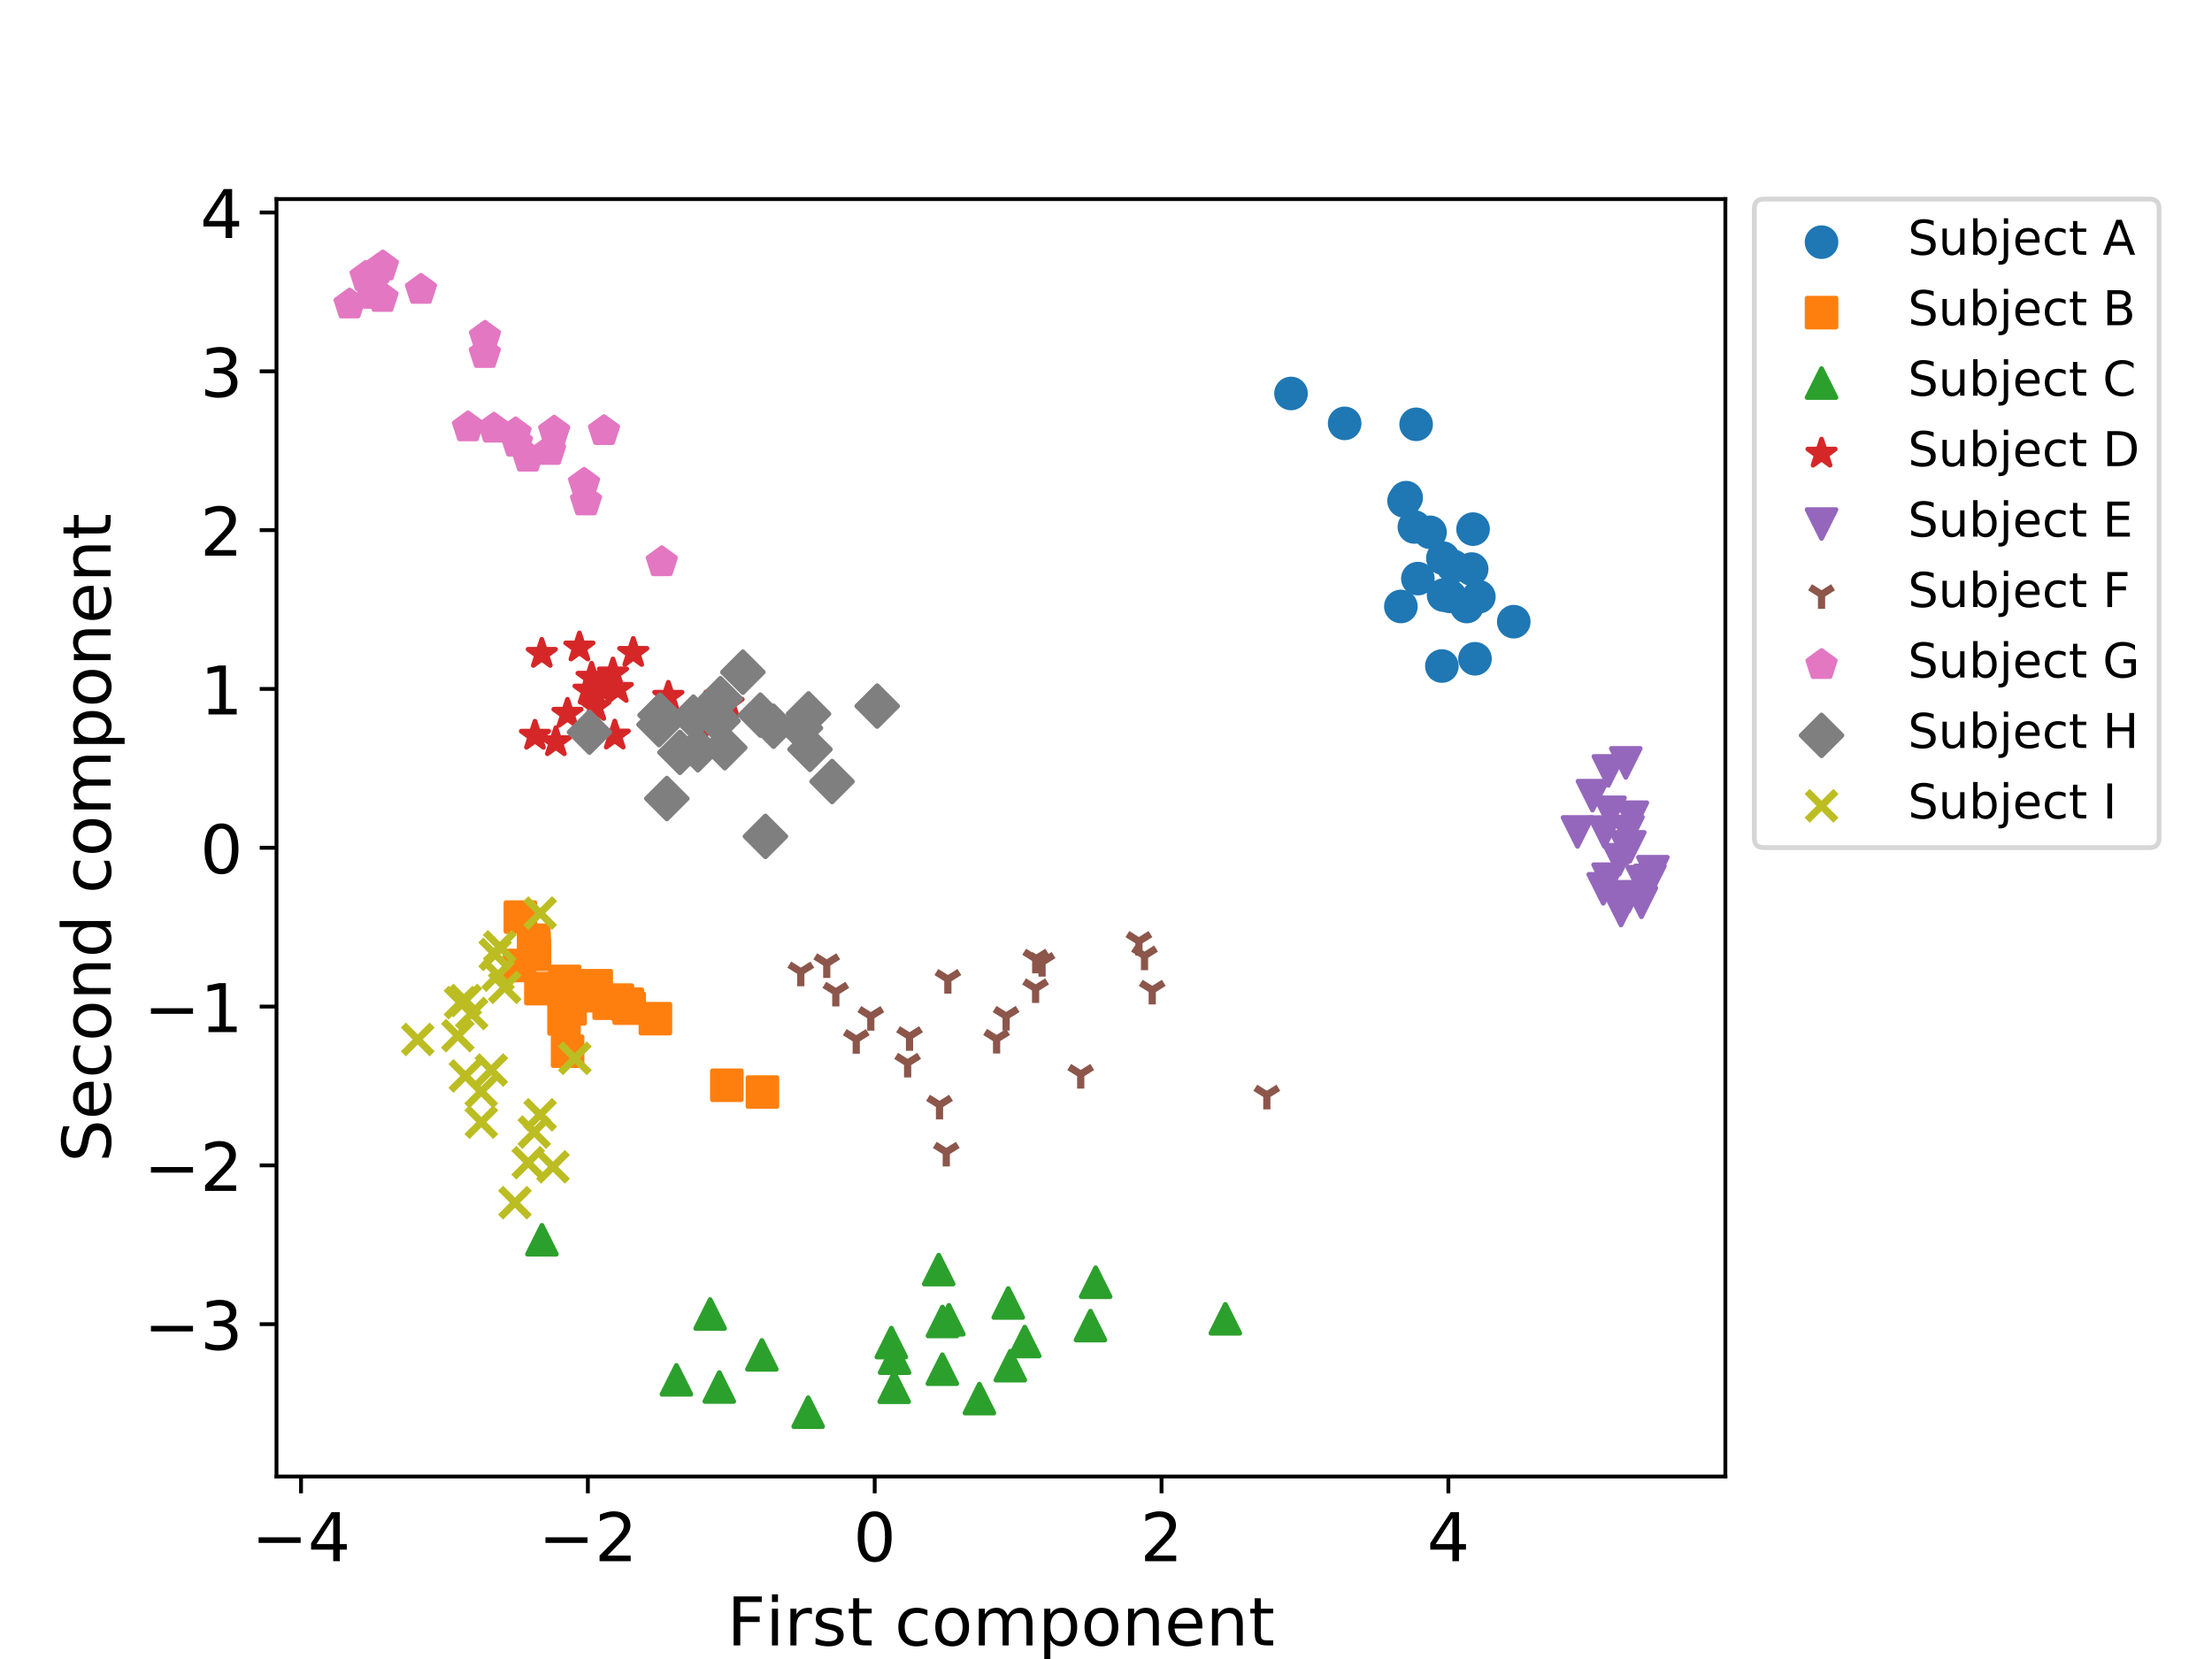 <?xml version="1.0" encoding="utf-8" standalone="no"?>
<!DOCTYPE svg PUBLIC "-//W3C//DTD SVG 1.1//EN"
  "http://www.w3.org/Graphics/SVG/1.1/DTD/svg11.dtd">
<!-- Created with matplotlib (https://matplotlib.org/) -->
<svg height="345.6pt" version="1.1" viewBox="0 0 460.8 345.6" width="460.8pt" xmlns="http://www.w3.org/2000/svg" xmlns:xlink="http://www.w3.org/1999/xlink">
 <defs>
  <style type="text/css">
*{stroke-linecap:butt;stroke-linejoin:round;}
  </style>
 </defs>
 <g id="figure_1">
  <g id="patch_1">
   <path d="M 0 345.6 
L 460.8 345.6 
L 460.8 0 
L 0 0 
z
" style="fill:#ffffff;"/>
  </g>
  <g id="axes_1">
   <g id="patch_2">
    <path d="M 57.6 307.584 
L 359.424 307.584 
L 359.424 41.472 
L 57.6 41.472 
z
" style="fill:#ffffff;"/>
   </g>
   <g id="PathCollection_1">
    <defs>
     <path d="M 0 3 
C 0.796 3 1.559 2.684 2.121 2.121 
C 2.684 1.559 3 0.796 3 0 
C 3 -0.796 2.684 -1.559 2.121 -2.121 
C 1.559 -2.684 0.796 -3 0 -3 
C -0.796 -3 -1.559 -2.684 -2.121 -2.121 
C -2.684 -1.559 -3 -0.796 -3 0 
C -3 0.796 -2.684 1.559 -2.121 2.121 
C -1.559 2.684 -0.796 3 0 3 
z
" id="mc80f87037c" style="stroke:#1f77b4;"/>
    </defs>
    <g clip-path="url(#p8107b7a7ff)">
     <use style="fill:#1f77b4;stroke:#1f77b4;" x="306.868" xlink:href="#mc80f87037c" y="110.225"/>
     <use style="fill:#1f77b4;stroke:#1f77b4;" x="295.371" xlink:href="#mc80f87037c" y="120.534"/>
     <use style="fill:#1f77b4;stroke:#1f77b4;" x="292.49" xlink:href="#mc80f87037c" y="104.341"/>
     <use style="fill:#1f77b4;stroke:#1f77b4;" x="291.828" xlink:href="#mc80f87037c" y="126.336"/>
     <use style="fill:#1f77b4;stroke:#1f77b4;" x="268.94" xlink:href="#mc80f87037c" y="81.968"/>
     <use style="fill:#1f77b4;stroke:#1f77b4;" x="294.642" xlink:href="#mc80f87037c" y="109.777"/>
     <use style="fill:#1f77b4;stroke:#1f77b4;" x="315.345" xlink:href="#mc80f87037c" y="129.51"/>
     <use style="fill:#1f77b4;stroke:#1f77b4;" x="306.575" xlink:href="#mc80f87037c" y="118.547"/>
     <use style="fill:#1f77b4;stroke:#1f77b4;" x="307.267" xlink:href="#mc80f87037c" y="137.232"/>
     <use style="fill:#1f77b4;stroke:#1f77b4;" x="305.56" xlink:href="#mc80f87037c" y="126.348"/>
     <use style="fill:#1f77b4;stroke:#1f77b4;" x="300.584" xlink:href="#mc80f87037c" y="116.271"/>
     <use style="fill:#1f77b4;stroke:#1f77b4;" x="300.367" xlink:href="#mc80f87037c" y="138.746"/>
     <use style="fill:#1f77b4;stroke:#1f77b4;" x="302.041" xlink:href="#mc80f87037c" y="124.233"/>
     <use style="fill:#1f77b4;stroke:#1f77b4;" x="292.927" xlink:href="#mc80f87037c" y="103.672"/>
     <use style="fill:#1f77b4;stroke:#1f77b4;" x="295.007" xlink:href="#mc80f87037c" y="88.394"/>
     <use style="fill:#1f77b4;stroke:#1f77b4;" x="280.117" xlink:href="#mc80f87037c" y="88.195"/>
     <use style="fill:#1f77b4;stroke:#1f77b4;" x="302.742" xlink:href="#mc80f87037c" y="117.982"/>
     <use style="fill:#1f77b4;stroke:#1f77b4;" x="297.904" xlink:href="#mc80f87037c" y="110.891"/>
     <use style="fill:#1f77b4;stroke:#1f77b4;" x="300.727" xlink:href="#mc80f87037c" y="123.976"/>
     <use style="fill:#1f77b4;stroke:#1f77b4;" x="308.073" xlink:href="#mc80f87037c" y="124.323"/>
    </g>
   </g>
   <g id="PathCollection_2">
    <defs>
     <path d="M -3 3 
L 3 3 
L 3 -3 
L -3 -3 
z
" id="m1c07353ea4" style="stroke:#ff7f0e;"/>
    </defs>
    <g clip-path="url(#p8107b7a7ff)">
     <use style="fill:#ff7f0e;stroke:#ff7f0e;" x="111.177" xlink:href="#m1c07353ea4" y="195.865"/>
     <use style="fill:#ff7f0e;stroke:#ff7f0e;" x="111.256" xlink:href="#m1c07353ea4" y="197.376"/>
     <use style="fill:#ff7f0e;stroke:#ff7f0e;" x="130.685" xlink:href="#m1c07353ea4" y="209.194"/>
     <use style="fill:#ff7f0e;stroke:#ff7f0e;" x="151.413" xlink:href="#m1c07353ea4" y="226.083"/>
     <use style="fill:#ff7f0e;stroke:#ff7f0e;" x="108.406" xlink:href="#m1c07353ea4" y="191.053"/>
     <use style="fill:#ff7f0e;stroke:#ff7f0e;" x="111.339" xlink:href="#m1c07353ea4" y="198.8"/>
     <use style="fill:#ff7f0e;stroke:#ff7f0e;" x="117.496" xlink:href="#m1c07353ea4" y="212.267"/>
     <use style="fill:#ff7f0e;stroke:#ff7f0e;" x="118.764" xlink:href="#m1c07353ea4" y="210.155"/>
     <use style="fill:#ff7f0e;stroke:#ff7f0e;" x="118.237" xlink:href="#m1c07353ea4" y="218.978"/>
     <use style="fill:#ff7f0e;stroke:#ff7f0e;" x="120.837" xlink:href="#m1c07353ea4" y="207.435"/>
     <use style="fill:#ff7f0e;stroke:#ff7f0e;" x="126.893" xlink:href="#m1c07353ea4" y="208.99"/>
     <use style="fill:#ff7f0e;stroke:#ff7f0e;" x="121.341" xlink:href="#m1c07353ea4" y="205.624"/>
     <use style="fill:#ff7f0e;stroke:#ff7f0e;" x="124.2" xlink:href="#m1c07353ea4" y="205.339"/>
     <use style="fill:#ff7f0e;stroke:#ff7f0e;" x="108.226" xlink:href="#m1c07353ea4" y="201.132"/>
     <use style="fill:#ff7f0e;stroke:#ff7f0e;" x="112.678" xlink:href="#m1c07353ea4" y="205.95"/>
     <use style="fill:#ff7f0e;stroke:#ff7f0e;" x="117.634" xlink:href="#m1c07353ea4" y="204.44"/>
     <use style="fill:#ff7f0e;stroke:#ff7f0e;" x="158.823" xlink:href="#m1c07353ea4" y="227.495"/>
     <use style="fill:#ff7f0e;stroke:#ff7f0e;" x="136.533" xlink:href="#m1c07353ea4" y="212.206"/>
     <use style="fill:#ff7f0e;stroke:#ff7f0e;" x="131.073" xlink:href="#m1c07353ea4" y="210.017"/>
     <use style="fill:#ff7f0e;stroke:#ff7f0e;" x="128.616" xlink:href="#m1c07353ea4" y="208.343"/>
    </g>
   </g>
   <g id="PathCollection_3">
    <defs>
     <path d="M 0 -3 
L -3 3 
L 3 3 
z
" id="m8d1cba88d1" style="stroke:#2ca02c;"/>
    </defs>
    <g clip-path="url(#p8107b7a7ff)">
     <use style="fill:#2ca02c;stroke:#2ca02c;" x="255.258" xlink:href="#m8d1cba88d1" y="274.733"/>
     <use style="fill:#2ca02c;stroke:#2ca02c;" x="213.475" xlink:href="#m8d1cba88d1" y="279.468"/>
     <use style="fill:#2ca02c;stroke:#2ca02c;" x="112.891" xlink:href="#m8d1cba88d1" y="258.268"/>
     <use style="fill:#2ca02c;stroke:#2ca02c;" x="168.36" xlink:href="#m8d1cba88d1" y="294.182"/>
     <use style="fill:#2ca02c;stroke:#2ca02c;" x="140.911" xlink:href="#m8d1cba88d1" y="287.446"/>
     <use style="fill:#2ca02c;stroke:#2ca02c;" x="149.842" xlink:href="#m8d1cba88d1" y="288.938"/>
     <use style="fill:#2ca02c;stroke:#2ca02c;" x="204.027" xlink:href="#m8d1cba88d1" y="291.355"/>
     <use style="fill:#2ca02c;stroke:#2ca02c;" x="186.276" xlink:href="#m8d1cba88d1" y="288.995"/>
     <use style="fill:#2ca02c;stroke:#2ca02c;" x="196.309" xlink:href="#m8d1cba88d1" y="285.233"/>
     <use style="fill:#2ca02c;stroke:#2ca02c;" x="147.933" xlink:href="#m8d1cba88d1" y="273.735"/>
     <use style="fill:#2ca02c;stroke:#2ca02c;" x="158.713" xlink:href="#m8d1cba88d1" y="282.246"/>
     <use style="fill:#2ca02c;stroke:#2ca02c;" x="186.36" xlink:href="#m8d1cba88d1" y="282.931"/>
     <use style="fill:#2ca02c;stroke:#2ca02c;" x="197.669" xlink:href="#m8d1cba88d1" y="274.93"/>
     <use style="fill:#2ca02c;stroke:#2ca02c;" x="195.547" xlink:href="#m8d1cba88d1" y="264.481"/>
     <use style="fill:#2ca02c;stroke:#2ca02c;" x="210.039" xlink:href="#m8d1cba88d1" y="271.438"/>
     <use style="fill:#2ca02c;stroke:#2ca02c;" x="210.47" xlink:href="#m8d1cba88d1" y="284.492"/>
     <use style="fill:#2ca02c;stroke:#2ca02c;" x="185.685" xlink:href="#m8d1cba88d1" y="279.687"/>
     <use style="fill:#2ca02c;stroke:#2ca02c;" x="196.333" xlink:href="#m8d1cba88d1" y="275.291"/>
     <use style="fill:#2ca02c;stroke:#2ca02c;" x="227.164" xlink:href="#m8d1cba88d1" y="276.145"/>
     <use style="fill:#2ca02c;stroke:#2ca02c;" x="228.246" xlink:href="#m8d1cba88d1" y="267.113"/>
    </g>
   </g>
   <g id="PathCollection_4">
    <defs>
     <path d="M 0 -3 
L -0.674 -0.927 
L -2.853 -0.927 
L -1.09 0.354 
L -1.763 2.427 
L -0 1.146 
L 1.763 2.427 
L 1.09 0.354 
L 2.853 -0.927 
L 0.674 -0.927 
z
" id="m6cb8e66d0a" style="stroke:#d62728;"/>
    </defs>
    <g clip-path="url(#p8107b7a7ff)">
     <use style="fill:#d62728;stroke:#d62728;" x="115.798" xlink:href="#m6cb8e66d0a" y="154.591"/>
     <use style="fill:#d62728;stroke:#d62728;" x="111.443" xlink:href="#m6cb8e66d0a" y="153.247"/>
     <use style="fill:#d62728;stroke:#d62728;" x="123.832" xlink:href="#m6cb8e66d0a" y="143.995"/>
     <use style="fill:#d62728;stroke:#d62728;" x="124.009" xlink:href="#m6cb8e66d0a" y="147.25"/>
     <use style="fill:#d62728;stroke:#d62728;" x="118.219" xlink:href="#m6cb8e66d0a" y="148.678"/>
     <use style="fill:#d62728;stroke:#d62728;" x="131.921" xlink:href="#m6cb8e66d0a" y="135.996"/>
     <use style="fill:#d62728;stroke:#d62728;" x="128.696" xlink:href="#m6cb8e66d0a" y="143.492"/>
     <use style="fill:#d62728;stroke:#d62728;" x="124.765" xlink:href="#m6cb8e66d0a" y="143.006"/>
     <use style="fill:#d62728;stroke:#d62728;" x="120.699" xlink:href="#m6cb8e66d0a" y="134.861"/>
     <use style="fill:#d62728;stroke:#d62728;" x="148.45" xlink:href="#m6cb8e66d0a" y="150.841"/>
     <use style="fill:#d62728;stroke:#d62728;" x="127.694" xlink:href="#m6cb8e66d0a" y="140.272"/>
     <use style="fill:#d62728;stroke:#d62728;" x="122.608" xlink:href="#m6cb8e66d0a" y="143.844"/>
     <use style="fill:#d62728;stroke:#d62728;" x="147.468" xlink:href="#m6cb8e66d0a" y="149.569"/>
     <use style="fill:#d62728;stroke:#d62728;" x="139.229" xlink:href="#m6cb8e66d0a" y="145.138"/>
     <use style="fill:#d62728;stroke:#d62728;" x="151.764" xlink:href="#m6cb8e66d0a" y="146.593"/>
     <use style="fill:#d62728;stroke:#d62728;" x="123.237" xlink:href="#m6cb8e66d0a" y="141.17"/>
     <use style="fill:#d62728;stroke:#d62728;" x="125.393" xlink:href="#m6cb8e66d0a" y="143.372"/>
     <use style="fill:#d62728;stroke:#d62728;" x="128.064" xlink:href="#m6cb8e66d0a" y="153.206"/>
     <use style="fill:#d62728;stroke:#d62728;" x="112.865" xlink:href="#m6cb8e66d0a" y="136.191"/>
     <use style="fill:#d62728;stroke:#d62728;" x="147.034" xlink:href="#m6cb8e66d0a" y="147.17"/>
    </g>
   </g>
   <g id="PathCollection_5">
    <defs>
     <path d="M -0 3 
L 3 -3 
L -3 -3 
z
" id="maa7d4984ab" style="stroke:#9467bd;"/>
    </defs>
    <g clip-path="url(#p8107b7a7ff)">
     <use style="fill:#9467bd;stroke:#9467bd;" x="338.905" xlink:href="#maa7d4984ab" y="176.793"/>
     <use style="fill:#9467bd;stroke:#9467bd;" x="340.051" xlink:href="#maa7d4984ab" y="170.23"/>
     <use style="fill:#9467bd;stroke:#9467bd;" x="339.142" xlink:href="#maa7d4984ab" y="173.219"/>
     <use style="fill:#9467bd;stroke:#9467bd;" x="339.246" xlink:href="#maa7d4984ab" y="186.812"/>
     <use style="fill:#9467bd;stroke:#9467bd;" x="334.234" xlink:href="#maa7d4984ab" y="173.337"/>
     <use style="fill:#9467bd;stroke:#9467bd;" x="338.681" xlink:href="#maa7d4984ab" y="158.923"/>
     <use style="fill:#9467bd;stroke:#9467bd;" x="328.625" xlink:href="#maa7d4984ab" y="173.302"/>
     <use style="fill:#9467bd;stroke:#9467bd;" x="337.678" xlink:href="#maa7d4984ab" y="189.684"/>
     <use style="fill:#9467bd;stroke:#9467bd;" x="333.985" xlink:href="#maa7d4984ab" y="185.157"/>
     <use style="fill:#9467bd;stroke:#9467bd;" x="337.443" xlink:href="#maa7d4984ab" y="187.738"/>
     <use style="fill:#9467bd;stroke:#9467bd;" x="334.998" xlink:href="#maa7d4984ab" y="183.151"/>
     <use style="fill:#9467bd;stroke:#9467bd;" x="337.32" xlink:href="#maa7d4984ab" y="179.094"/>
     <use style="fill:#9467bd;stroke:#9467bd;" x="339.518" xlink:href="#maa7d4984ab" y="176.414"/>
     <use style="fill:#9467bd;stroke:#9467bd;" x="343.711" xlink:href="#maa7d4984ab" y="183.393"/>
     <use style="fill:#9467bd;stroke:#9467bd;" x="331.739" xlink:href="#maa7d4984ab" y="165.748"/>
     <use style="fill:#9467bd;stroke:#9467bd;" x="342.124" xlink:href="#maa7d4984ab" y="183.672"/>
     <use style="fill:#9467bd;stroke:#9467bd;" x="335.401" xlink:href="#maa7d4984ab" y="169.215"/>
     <use style="fill:#9467bd;stroke:#9467bd;" x="344.323" xlink:href="#maa7d4984ab" y="181.586"/>
     <use style="fill:#9467bd;stroke:#9467bd;" x="335.057" xlink:href="#maa7d4984ab" y="160.587"/>
     <use style="fill:#9467bd;stroke:#9467bd;" x="341.934" xlink:href="#maa7d4984ab" y="187.969"/>
    </g>
   </g>
   <g id="PathCollection_6">
    <defs>
     <path d="M 0 0 
L 0 3 
M 0 0 
L 2.4 -1.5 
M 0 0 
L -2.4 -1.5 
" id="ma60cd3ad18" style="stroke:#8c564b;stroke-width:1.5;"/>
    </defs>
    <g clip-path="url(#p8107b7a7ff)">
     <use style="fill:#8c564b;stroke:#8c564b;stroke-width:1.5;" x="263.904" xlink:href="#ma60cd3ad18" y="228.099"/>
     <use style="fill:#8c564b;stroke:#8c564b;stroke-width:1.5;" x="215.759" xlink:href="#ma60cd3ad18" y="199.767"/>
     <use style="fill:#8c564b;stroke:#8c564b;stroke-width:1.5;" x="240.035" xlink:href="#ma60cd3ad18" y="206.24"/>
     <use style="fill:#8c564b;stroke:#8c564b;stroke-width:1.5;" x="237.256" xlink:href="#ma60cd3ad18" y="196.084"/>
     <use style="fill:#8c564b;stroke:#8c564b;stroke-width:1.5;" x="238.426" xlink:href="#ma60cd3ad18" y="199.107"/>
     <use style="fill:#8c564b;stroke:#8c564b;stroke-width:1.5;" x="217.084" xlink:href="#ma60cd3ad18" y="200.454"/>
     <use style="fill:#8c564b;stroke:#8c564b;stroke-width:1.5;" x="225.134" xlink:href="#ma60cd3ad18" y="223.773"/>
     <use style="fill:#8c564b;stroke:#8c564b;stroke-width:1.5;" x="215.733" xlink:href="#ma60cd3ad18" y="205.936"/>
     <use style="fill:#8c564b;stroke:#8c564b;stroke-width:1.5;" x="174.116" xlink:href="#ma60cd3ad18" y="206.652"/>
     <use style="fill:#8c564b;stroke:#8c564b;stroke-width:1.5;" x="166.823" xlink:href="#ma60cd3ad18" y="202.451"/>
     <use style="fill:#8c564b;stroke:#8c564b;stroke-width:1.5;" x="207.609" xlink:href="#ma60cd3ad18" y="216.466"/>
     <use style="fill:#8c564b;stroke:#8c564b;stroke-width:1.5;" x="209.59" xlink:href="#ma60cd3ad18" y="211.685"/>
     <use style="fill:#8c564b;stroke:#8c564b;stroke-width:1.5;" x="197.458" xlink:href="#ma60cd3ad18" y="203.989"/>
     <use style="fill:#8c564b;stroke:#8c564b;stroke-width:1.5;" x="172.227" xlink:href="#ma60cd3ad18" y="200.717"/>
     <use style="fill:#8c564b;stroke:#8c564b;stroke-width:1.5;" x="197.126" xlink:href="#ma60cd3ad18" y="239.998"/>
     <use style="fill:#8c564b;stroke:#8c564b;stroke-width:1.5;" x="178.373" xlink:href="#ma60cd3ad18" y="216.51"/>
     <use style="fill:#8c564b;stroke:#8c564b;stroke-width:1.5;" x="181.407" xlink:href="#ma60cd3ad18" y="211.71"/>
     <use style="fill:#8c564b;stroke:#8c564b;stroke-width:1.5;" x="189.47" xlink:href="#ma60cd3ad18" y="215.904"/>
     <use style="fill:#8c564b;stroke:#8c564b;stroke-width:1.5;" x="195.718" xlink:href="#ma60cd3ad18" y="230.189"/>
     <use style="fill:#8c564b;stroke:#8c564b;stroke-width:1.5;" x="189.078" xlink:href="#ma60cd3ad18" y="221.455"/>
    </g>
   </g>
   <g id="PathCollection_7">
    <defs>
     <path d="M 0 -3 
L -2.853 -0.927 
L -1.763 2.427 
L 1.763 2.427 
L 2.853 -0.927 
z
" id="m22c8b2c85a" style="stroke:#e377c2;"/>
    </defs>
    <g clip-path="url(#p8107b7a7ff)">
     <use style="fill:#e377c2;stroke:#e377c2;" x="72.824" xlink:href="#m22c8b2c85a" y="63.41"/>
     <use style="fill:#e377c2;stroke:#e377c2;" x="77.66" xlink:href="#m22c8b2c85a" y="61.391"/>
     <use style="fill:#e377c2;stroke:#e377c2;" x="79.684" xlink:href="#m22c8b2c85a" y="62.041"/>
     <use style="fill:#e377c2;stroke:#e377c2;" x="79.754" xlink:href="#m22c8b2c85a" y="55.477"/>
     <use style="fill:#e377c2;stroke:#e377c2;" x="87.694" xlink:href="#m22c8b2c85a" y="60.354"/>
     <use style="fill:#e377c2;stroke:#e377c2;" x="76.156" xlink:href="#m22c8b2c85a" y="57.667"/>
     <use style="fill:#e377c2;stroke:#e377c2;" x="100.989" xlink:href="#m22c8b2c85a" y="73.717"/>
     <use style="fill:#e377c2;stroke:#e377c2;" x="78.797" xlink:href="#m22c8b2c85a" y="56.183"/>
     <use style="fill:#e377c2;stroke:#e377c2;" x="101.031" xlink:href="#m22c8b2c85a" y="70.135"/>
     <use style="fill:#e377c2;stroke:#e377c2;" x="125.827" xlink:href="#m22c8b2c85a" y="89.78"/>
     <use style="fill:#e377c2;stroke:#e377c2;" x="137.86" xlink:href="#m22c8b2c85a" y="117.101"/>
     <use style="fill:#e377c2;stroke:#e377c2;" x="122.079" xlink:href="#m22c8b2c85a" y="104.431"/>
     <use style="fill:#e377c2;stroke:#e377c2;" x="107.395" xlink:href="#m22c8b2c85a" y="90.252"/>
     <use style="fill:#e377c2;stroke:#e377c2;" x="115.448" xlink:href="#m22c8b2c85a" y="89.899"/>
     <use style="fill:#e377c2;stroke:#e377c2;" x="102.89" xlink:href="#m22c8b2c85a" y="89.274"/>
     <use style="fill:#e377c2;stroke:#e377c2;" x="97.491" xlink:href="#m22c8b2c85a" y="89.004"/>
     <use style="fill:#e377c2;stroke:#e377c2;" x="114.587" xlink:href="#m22c8b2c85a" y="93.91"/>
     <use style="fill:#e377c2;stroke:#e377c2;" x="121.671" xlink:href="#m22c8b2c85a" y="100.751"/>
     <use style="fill:#e377c2;stroke:#e377c2;" x="107.692" xlink:href="#m22c8b2c85a" y="92.189"/>
     <use style="fill:#e377c2;stroke:#e377c2;" x="109.973" xlink:href="#m22c8b2c85a" y="95.316"/>
    </g>
   </g>
   <g id="PathCollection_8">
    <defs>
     <path d="M 0 4.243 
L 4.243 0 
L 0 -4.243 
L -4.243 0 
z
" id="m40ccff271d" style="stroke:#7f7f7f;"/>
    </defs>
    <g clip-path="url(#p8107b7a7ff)">
     <use style="fill:#7f7f7f;stroke:#7f7f7f;" x="158.395" xlink:href="#m40ccff271d" y="148.975"/>
     <use style="fill:#7f7f7f;stroke:#7f7f7f;" x="159.449" xlink:href="#m40ccff271d" y="174.239"/>
     <use style="fill:#7f7f7f;stroke:#7f7f7f;" x="154.75" xlink:href="#m40ccff271d" y="140.024"/>
     <use style="fill:#7f7f7f;stroke:#7f7f7f;" x="161.147" xlink:href="#m40ccff271d" y="151.287"/>
     <use style="fill:#7f7f7f;stroke:#7f7f7f;" x="137.5" xlink:href="#m40ccff271d" y="148.978"/>
     <use style="fill:#7f7f7f;stroke:#7f7f7f;" x="148.919" xlink:href="#m40ccff271d" y="149.246"/>
     <use style="fill:#7f7f7f;stroke:#7f7f7f;" x="182.733" xlink:href="#m40ccff271d" y="147.089"/>
     <use style="fill:#7f7f7f;stroke:#7f7f7f;" x="168.426" xlink:href="#m40ccff271d" y="148.719"/>
     <use style="fill:#7f7f7f;stroke:#7f7f7f;" x="173.333" xlink:href="#m40ccff271d" y="162.805"/>
     <use style="fill:#7f7f7f;stroke:#7f7f7f;" x="141.64" xlink:href="#m40ccff271d" y="156.739"/>
     <use style="fill:#7f7f7f;stroke:#7f7f7f;" x="150.986" xlink:href="#m40ccff271d" y="155.76"/>
     <use style="fill:#7f7f7f;stroke:#7f7f7f;" x="150.077" xlink:href="#m40ccff271d" y="145.552"/>
     <use style="fill:#7f7f7f;stroke:#7f7f7f;" x="137.285" xlink:href="#m40ccff271d" y="150.95"/>
     <use style="fill:#7f7f7f;stroke:#7f7f7f;" x="138.914" xlink:href="#m40ccff271d" y="166.35"/>
     <use style="fill:#7f7f7f;stroke:#7f7f7f;" x="122.797" xlink:href="#m40ccff271d" y="152.52"/>
     <use style="fill:#7f7f7f;stroke:#7f7f7f;" x="149.566" xlink:href="#m40ccff271d" y="150.172"/>
     <use style="fill:#7f7f7f;stroke:#7f7f7f;" x="168.727" xlink:href="#m40ccff271d" y="156.108"/>
     <use style="fill:#7f7f7f;stroke:#7f7f7f;" x="145.377" xlink:href="#m40ccff271d" y="156.191"/>
     <use style="fill:#7f7f7f;stroke:#7f7f7f;" x="166.746" xlink:href="#m40ccff271d" y="151.657"/>
     <use style="fill:#7f7f7f;stroke:#7f7f7f;" x="144.441" xlink:href="#m40ccff271d" y="149.382"/>
    </g>
   </g>
   <g id="PathCollection_9">
    <defs>
     <path d="M -3 3 
L 3 -3 
M -3 -3 
L 3 3 
" id="mcbd038ffea" style="stroke:#bcbd22;stroke-width:1.5;"/>
    </defs>
    <g clip-path="url(#p8107b7a7ff)">
     <use style="fill:#bcbd22;stroke:#bcbd22;stroke-width:1.5;" x="107.277" xlink:href="#mcbd038ffea" y="250.539"/>
     <use style="fill:#bcbd22;stroke:#bcbd22;stroke-width:1.5;" x="115.198" xlink:href="#mcbd038ffea" y="243.068"/>
     <use style="fill:#bcbd22;stroke:#bcbd22;stroke-width:1.5;" x="100.244" xlink:href="#mcbd038ffea" y="227.383"/>
     <use style="fill:#bcbd22;stroke:#bcbd22;stroke-width:1.5;" x="96.924" xlink:href="#mcbd038ffea" y="208.426"/>
     <use style="fill:#bcbd22;stroke:#bcbd22;stroke-width:1.5;" x="95.376" xlink:href="#mcbd038ffea" y="215.752"/>
     <use style="fill:#bcbd22;stroke:#bcbd22;stroke-width:1.5;" x="87.025" xlink:href="#mcbd038ffea" y="216.539"/>
     <use style="fill:#bcbd22;stroke:#bcbd22;stroke-width:1.5;" x="102.346" xlink:href="#mcbd038ffea" y="222.911"/>
     <use style="fill:#bcbd22;stroke:#bcbd22;stroke-width:1.5;" x="96.936" xlink:href="#mcbd038ffea" y="224.138"/>
     <use style="fill:#bcbd22;stroke:#bcbd22;stroke-width:1.5;" x="100.273" xlink:href="#mcbd038ffea" y="233.768"/>
     <use style="fill:#bcbd22;stroke:#bcbd22;stroke-width:1.5;" x="104.106" xlink:href="#mcbd038ffea" y="197.255"/>
     <use style="fill:#bcbd22;stroke:#bcbd22;stroke-width:1.5;" x="110.031" xlink:href="#mcbd038ffea" y="242.212"/>
     <use style="fill:#bcbd22;stroke:#bcbd22;stroke-width:1.5;" x="112.519" xlink:href="#mcbd038ffea" y="232.231"/>
     <use style="fill:#bcbd22;stroke:#bcbd22;stroke-width:1.5;" x="103.754" xlink:href="#mcbd038ffea" y="203.123"/>
     <use style="fill:#bcbd22;stroke:#bcbd22;stroke-width:1.5;" x="95.93" xlink:href="#mcbd038ffea" y="208.866"/>
     <use style="fill:#bcbd22;stroke:#bcbd22;stroke-width:1.5;" x="111.297" xlink:href="#mcbd038ffea" y="235.831"/>
     <use style="fill:#bcbd22;stroke:#bcbd22;stroke-width:1.5;" x="119.75" xlink:href="#mcbd038ffea" y="220.469"/>
     <use style="fill:#bcbd22;stroke:#bcbd22;stroke-width:1.5;" x="112.533" xlink:href="#mcbd038ffea" y="190.211"/>
     <use style="fill:#bcbd22;stroke:#bcbd22;stroke-width:1.5;" x="105.135" xlink:href="#mcbd038ffea" y="205.684"/>
     <use style="fill:#bcbd22;stroke:#bcbd22;stroke-width:1.5;" x="98.253" xlink:href="#mcbd038ffea" y="211.131"/>
     <use style="fill:#bcbd22;stroke:#bcbd22;stroke-width:1.5;" x="103.15" xlink:href="#mcbd038ffea" y="198.825"/>
    </g>
   </g>
   <g id="matplotlib.axis_1">
    <g id="xtick_1">
     <g id="line2d_1">
      <defs>
       <path d="M 0 0 
L 0 3.5 
" id="m0d37a551b5" style="stroke:#000000;stroke-width:0.8;"/>
      </defs>
      <g>
       <use style="stroke:#000000;stroke-width:0.8;" x="62.71" xlink:href="#m0d37a551b5" y="307.584"/>
      </g>
     </g>
     <g id="text_1">
      <!-- −4 -->
      <defs>
       <path d="M 10.594 35.5 
L 73.188 35.5 
L 73.188 27.203 
L 10.594 27.203 
z
" id="DejaVuSans-8722"/>
       <path d="M 37.797 64.312 
L 12.891 25.391 
L 37.797 25.391 
z
M 35.203 72.906 
L 47.609 72.906 
L 47.609 25.391 
L 58.016 25.391 
L 58.016 17.188 
L 47.609 17.188 
L 47.609 0 
L 37.797 0 
L 37.797 17.188 
L 4.891 17.188 
L 4.891 26.703 
z
" id="DejaVuSans-52"/>
      </defs>
      <g transform="translate(52.39 325.222)scale(0.14 -0.14)">
       <use xlink:href="#DejaVuSans-8722"/>
       <use x="83.789" xlink:href="#DejaVuSans-52"/>
      </g>
     </g>
    </g>
    <g id="xtick_2">
     <g id="line2d_2">
      <g>
       <use style="stroke:#000000;stroke-width:0.8;" x="122.463" xlink:href="#m0d37a551b5" y="307.584"/>
      </g>
     </g>
     <g id="text_2">
      <!-- −2 -->
      <defs>
       <path d="M 19.188 8.297 
L 53.609 8.297 
L 53.609 0 
L 7.328 0 
L 7.328 8.297 
Q 12.938 14.109 22.625 23.891 
Q 32.328 33.688 34.812 36.531 
Q 39.547 41.844 41.422 45.531 
Q 43.312 49.219 43.312 52.781 
Q 43.312 58.594 39.234 62.25 
Q 35.156 65.922 28.609 65.922 
Q 23.969 65.922 18.812 64.312 
Q 13.672 62.703 7.812 59.422 
L 7.812 69.391 
Q 13.766 71.781 18.938 73 
Q 24.125 74.219 28.422 74.219 
Q 39.75 74.219 46.484 68.547 
Q 53.219 62.891 53.219 53.422 
Q 53.219 48.922 51.531 44.891 
Q 49.859 40.875 45.406 35.406 
Q 44.188 33.984 37.641 27.219 
Q 31.109 20.453 19.188 8.297 
z
" id="DejaVuSans-50"/>
      </defs>
      <g transform="translate(112.144 325.222)scale(0.14 -0.14)">
       <use xlink:href="#DejaVuSans-8722"/>
       <use x="83.789" xlink:href="#DejaVuSans-50"/>
      </g>
     </g>
    </g>
    <g id="xtick_3">
     <g id="line2d_3">
      <g>
       <use style="stroke:#000000;stroke-width:0.8;" x="182.216" xlink:href="#m0d37a551b5" y="307.584"/>
      </g>
     </g>
     <g id="text_3">
      <!-- 0 -->
      <defs>
       <path d="M 31.781 66.406 
Q 24.172 66.406 20.328 58.906 
Q 16.5 51.422 16.5 36.375 
Q 16.5 21.391 20.328 13.891 
Q 24.172 6.391 31.781 6.391 
Q 39.453 6.391 43.281 13.891 
Q 47.125 21.391 47.125 36.375 
Q 47.125 51.422 43.281 58.906 
Q 39.453 66.406 31.781 66.406 
z
M 31.781 74.219 
Q 44.047 74.219 50.516 64.516 
Q 56.984 54.828 56.984 36.375 
Q 56.984 17.969 50.516 8.266 
Q 44.047 -1.422 31.781 -1.422 
Q 19.531 -1.422 13.062 8.266 
Q 6.594 17.969 6.594 36.375 
Q 6.594 54.828 13.062 64.516 
Q 19.531 74.219 31.781 74.219 
z
" id="DejaVuSans-48"/>
      </defs>
      <g transform="translate(177.762 325.222)scale(0.14 -0.14)">
       <use xlink:href="#DejaVuSans-48"/>
      </g>
     </g>
    </g>
    <g id="xtick_4">
     <g id="line2d_4">
      <g>
       <use style="stroke:#000000;stroke-width:0.8;" x="241.969" xlink:href="#m0d37a551b5" y="307.584"/>
      </g>
     </g>
     <g id="text_4">
      <!-- 2 -->
      <g transform="translate(237.515 325.222)scale(0.14 -0.14)">
       <use xlink:href="#DejaVuSans-50"/>
      </g>
     </g>
    </g>
    <g id="xtick_5">
     <g id="line2d_5">
      <g>
       <use style="stroke:#000000;stroke-width:0.8;" x="301.722" xlink:href="#m0d37a551b5" y="307.584"/>
      </g>
     </g>
     <g id="text_5">
      <!-- 4 -->
      <g transform="translate(297.268 325.222)scale(0.14 -0.14)">
       <use xlink:href="#DejaVuSans-52"/>
      </g>
     </g>
    </g>
    <g id="text_6">
     <!-- First component -->
     <defs>
      <path d="M 9.812 72.906 
L 51.703 72.906 
L 51.703 64.594 
L 19.672 64.594 
L 19.672 43.109 
L 48.578 43.109 
L 48.578 34.812 
L 19.672 34.812 
L 19.672 0 
L 9.812 0 
z
" id="DejaVuSans-70"/>
      <path d="M 9.422 54.688 
L 18.406 54.688 
L 18.406 0 
L 9.422 0 
z
M 9.422 75.984 
L 18.406 75.984 
L 18.406 64.594 
L 9.422 64.594 
z
" id="DejaVuSans-105"/>
      <path d="M 41.109 46.297 
Q 39.594 47.172 37.812 47.578 
Q 36.031 48 33.891 48 
Q 26.266 48 22.188 43.047 
Q 18.109 38.094 18.109 28.812 
L 18.109 0 
L 9.078 0 
L 9.078 54.688 
L 18.109 54.688 
L 18.109 46.188 
Q 20.953 51.172 25.484 53.578 
Q 30.031 56 36.531 56 
Q 37.453 56 38.578 55.875 
Q 39.703 55.766 41.062 55.516 
z
" id="DejaVuSans-114"/>
      <path d="M 44.281 53.078 
L 44.281 44.578 
Q 40.484 46.531 36.375 47.5 
Q 32.281 48.484 27.875 48.484 
Q 21.188 48.484 17.844 46.438 
Q 14.5 44.391 14.5 40.281 
Q 14.5 37.156 16.891 35.375 
Q 19.281 33.594 26.516 31.984 
L 29.594 31.297 
Q 39.156 29.25 43.188 25.516 
Q 47.219 21.781 47.219 15.094 
Q 47.219 7.469 41.188 3.016 
Q 35.156 -1.422 24.609 -1.422 
Q 20.219 -1.422 15.453 -0.562 
Q 10.688 0.297 5.422 2 
L 5.422 11.281 
Q 10.406 8.688 15.234 7.391 
Q 20.062 6.109 24.812 6.109 
Q 31.156 6.109 34.562 8.281 
Q 37.984 10.453 37.984 14.406 
Q 37.984 18.062 35.516 20.016 
Q 33.062 21.969 24.703 23.781 
L 21.578 24.516 
Q 13.234 26.266 9.516 29.906 
Q 5.812 33.547 5.812 39.891 
Q 5.812 47.609 11.281 51.797 
Q 16.75 56 26.812 56 
Q 31.781 56 36.172 55.266 
Q 40.578 54.547 44.281 53.078 
z
" id="DejaVuSans-115"/>
      <path d="M 18.312 70.219 
L 18.312 54.688 
L 36.812 54.688 
L 36.812 47.703 
L 18.312 47.703 
L 18.312 18.016 
Q 18.312 11.328 20.141 9.422 
Q 21.969 7.516 27.594 7.516 
L 36.812 7.516 
L 36.812 0 
L 27.594 0 
Q 17.188 0 13.234 3.875 
Q 9.281 7.766 9.281 18.016 
L 9.281 47.703 
L 2.688 47.703 
L 2.688 54.688 
L 9.281 54.688 
L 9.281 70.219 
z
" id="DejaVuSans-116"/>
      <path id="DejaVuSans-32"/>
      <path d="M 48.781 52.594 
L 48.781 44.188 
Q 44.969 46.297 41.141 47.344 
Q 37.312 48.391 33.406 48.391 
Q 24.656 48.391 19.812 42.844 
Q 14.984 37.312 14.984 27.297 
Q 14.984 17.281 19.812 11.734 
Q 24.656 6.203 33.406 6.203 
Q 37.312 6.203 41.141 7.25 
Q 44.969 8.297 48.781 10.406 
L 48.781 2.094 
Q 45.016 0.344 40.984 -0.531 
Q 36.969 -1.422 32.422 -1.422 
Q 20.062 -1.422 12.781 6.344 
Q 5.516 14.109 5.516 27.297 
Q 5.516 40.672 12.859 48.328 
Q 20.219 56 33.016 56 
Q 37.156 56 41.109 55.141 
Q 45.062 54.297 48.781 52.594 
z
" id="DejaVuSans-99"/>
      <path d="M 30.609 48.391 
Q 23.391 48.391 19.188 42.75 
Q 14.984 37.109 14.984 27.297 
Q 14.984 17.484 19.156 11.844 
Q 23.344 6.203 30.609 6.203 
Q 37.797 6.203 41.984 11.859 
Q 46.188 17.531 46.188 27.297 
Q 46.188 37.016 41.984 42.703 
Q 37.797 48.391 30.609 48.391 
z
M 30.609 56 
Q 42.328 56 49.016 48.375 
Q 55.719 40.766 55.719 27.297 
Q 55.719 13.875 49.016 6.219 
Q 42.328 -1.422 30.609 -1.422 
Q 18.844 -1.422 12.172 6.219 
Q 5.516 13.875 5.516 27.297 
Q 5.516 40.766 12.172 48.375 
Q 18.844 56 30.609 56 
z
" id="DejaVuSans-111"/>
      <path d="M 52 44.188 
Q 55.375 50.25 60.062 53.125 
Q 64.75 56 71.094 56 
Q 79.641 56 84.281 50.016 
Q 88.922 44.047 88.922 33.016 
L 88.922 0 
L 79.891 0 
L 79.891 32.719 
Q 79.891 40.578 77.094 44.375 
Q 74.312 48.188 68.609 48.188 
Q 61.625 48.188 57.562 43.547 
Q 53.516 38.922 53.516 30.906 
L 53.516 0 
L 44.484 0 
L 44.484 32.719 
Q 44.484 40.625 41.703 44.406 
Q 38.922 48.188 33.109 48.188 
Q 26.219 48.188 22.156 43.531 
Q 18.109 38.875 18.109 30.906 
L 18.109 0 
L 9.078 0 
L 9.078 54.688 
L 18.109 54.688 
L 18.109 46.188 
Q 21.188 51.219 25.484 53.609 
Q 29.781 56 35.688 56 
Q 41.656 56 45.828 52.969 
Q 50 49.953 52 44.188 
z
" id="DejaVuSans-109"/>
      <path d="M 18.109 8.203 
L 18.109 -20.797 
L 9.078 -20.797 
L 9.078 54.688 
L 18.109 54.688 
L 18.109 46.391 
Q 20.953 51.266 25.266 53.625 
Q 29.594 56 35.594 56 
Q 45.562 56 51.781 48.094 
Q 58.016 40.188 58.016 27.297 
Q 58.016 14.406 51.781 6.484 
Q 45.562 -1.422 35.594 -1.422 
Q 29.594 -1.422 25.266 0.953 
Q 20.953 3.328 18.109 8.203 
z
M 48.688 27.297 
Q 48.688 37.203 44.609 42.844 
Q 40.531 48.484 33.406 48.484 
Q 26.266 48.484 22.188 42.844 
Q 18.109 37.203 18.109 27.297 
Q 18.109 17.391 22.188 11.75 
Q 26.266 6.109 33.406 6.109 
Q 40.531 6.109 44.609 11.75 
Q 48.688 17.391 48.688 27.297 
z
" id="DejaVuSans-112"/>
      <path d="M 54.891 33.016 
L 54.891 0 
L 45.906 0 
L 45.906 32.719 
Q 45.906 40.484 42.875 44.328 
Q 39.844 48.188 33.797 48.188 
Q 26.516 48.188 22.312 43.547 
Q 18.109 38.922 18.109 30.906 
L 18.109 0 
L 9.078 0 
L 9.078 54.688 
L 18.109 54.688 
L 18.109 46.188 
Q 21.344 51.125 25.703 53.562 
Q 30.078 56 35.797 56 
Q 45.219 56 50.047 50.172 
Q 54.891 44.344 54.891 33.016 
z
" id="DejaVuSans-110"/>
      <path d="M 56.203 29.594 
L 56.203 25.203 
L 14.891 25.203 
Q 15.484 15.922 20.484 11.062 
Q 25.484 6.203 34.422 6.203 
Q 39.594 6.203 44.453 7.469 
Q 49.312 8.734 54.109 11.281 
L 54.109 2.781 
Q 49.266 0.734 44.188 -0.344 
Q 39.109 -1.422 33.891 -1.422 
Q 20.797 -1.422 13.156 6.188 
Q 5.516 13.812 5.516 26.812 
Q 5.516 40.234 12.766 48.109 
Q 20.016 56 32.328 56 
Q 43.359 56 49.781 48.891 
Q 56.203 41.797 56.203 29.594 
z
M 47.219 32.234 
Q 47.125 39.594 43.094 43.984 
Q 39.062 48.391 32.422 48.391 
Q 24.906 48.391 20.391 44.141 
Q 15.875 39.891 15.188 32.172 
z
" id="DejaVuSans-101"/>
     </defs>
     <g transform="translate(151.454 342.771)scale(0.14 -0.14)">
      <use xlink:href="#DejaVuSans-70"/>
      <use x="57.41" xlink:href="#DejaVuSans-105"/>
      <use x="85.193" xlink:href="#DejaVuSans-114"/>
      <use x="126.307" xlink:href="#DejaVuSans-115"/>
      <use x="178.406" xlink:href="#DejaVuSans-116"/>
      <use x="217.615" xlink:href="#DejaVuSans-32"/>
      <use x="249.402" xlink:href="#DejaVuSans-99"/>
      <use x="304.383" xlink:href="#DejaVuSans-111"/>
      <use x="365.564" xlink:href="#DejaVuSans-109"/>
      <use x="462.977" xlink:href="#DejaVuSans-112"/>
      <use x="526.453" xlink:href="#DejaVuSans-111"/>
      <use x="587.635" xlink:href="#DejaVuSans-110"/>
      <use x="651.014" xlink:href="#DejaVuSans-101"/>
      <use x="712.537" xlink:href="#DejaVuSans-110"/>
      <use x="775.916" xlink:href="#DejaVuSans-116"/>
     </g>
    </g>
   </g>
   <g id="matplotlib.axis_2">
    <g id="ytick_1">
     <g id="line2d_6">
      <defs>
       <path d="M 0 0 
L -3.5 0 
" id="m7da10991a5" style="stroke:#000000;stroke-width:0.8;"/>
      </defs>
      <g>
       <use style="stroke:#000000;stroke-width:0.8;" x="57.6" xlink:href="#m7da10991a5" y="275.852"/>
      </g>
     </g>
     <g id="text_7">
      <!-- −3 -->
      <defs>
       <path d="M 40.578 39.312 
Q 47.656 37.797 51.625 33 
Q 55.609 28.219 55.609 21.188 
Q 55.609 10.406 48.188 4.484 
Q 40.766 -1.422 27.094 -1.422 
Q 22.516 -1.422 17.656 -0.516 
Q 12.797 0.391 7.625 2.203 
L 7.625 11.719 
Q 11.719 9.328 16.594 8.109 
Q 21.484 6.891 26.812 6.891 
Q 36.078 6.891 40.938 10.547 
Q 45.797 14.203 45.797 21.188 
Q 45.797 27.641 41.281 31.266 
Q 36.766 34.906 28.719 34.906 
L 20.219 34.906 
L 20.219 43.016 
L 29.109 43.016 
Q 36.375 43.016 40.234 45.922 
Q 44.094 48.828 44.094 54.297 
Q 44.094 59.906 40.109 62.906 
Q 36.141 65.922 28.719 65.922 
Q 24.656 65.922 20.016 65.031 
Q 15.375 64.156 9.812 62.312 
L 9.812 71.094 
Q 15.438 72.656 20.344 73.438 
Q 25.25 74.219 29.594 74.219 
Q 40.828 74.219 47.359 69.109 
Q 53.906 64.016 53.906 55.328 
Q 53.906 49.266 50.438 45.094 
Q 46.969 40.922 40.578 39.312 
z
" id="DejaVuSans-51"/>
      </defs>
      <g transform="translate(29.961 281.171)scale(0.14 -0.14)">
       <use xlink:href="#DejaVuSans-8722"/>
       <use x="83.789" xlink:href="#DejaVuSans-51"/>
      </g>
     </g>
    </g>
    <g id="ytick_2">
     <g id="line2d_7">
      <g>
       <use style="stroke:#000000;stroke-width:0.8;" x="57.6" xlink:href="#m7da10991a5" y="242.769"/>
      </g>
     </g>
     <g id="text_8">
      <!-- −2 -->
      <g transform="translate(29.961 248.088)scale(0.14 -0.14)">
       <use xlink:href="#DejaVuSans-8722"/>
       <use x="83.789" xlink:href="#DejaVuSans-50"/>
      </g>
     </g>
    </g>
    <g id="ytick_3">
     <g id="line2d_8">
      <g>
       <use style="stroke:#000000;stroke-width:0.8;" x="57.6" xlink:href="#m7da10991a5" y="209.686"/>
      </g>
     </g>
     <g id="text_9">
      <!-- −1 -->
      <defs>
       <path d="M 12.406 8.297 
L 28.516 8.297 
L 28.516 63.922 
L 10.984 60.406 
L 10.984 69.391 
L 28.422 72.906 
L 38.281 72.906 
L 38.281 8.297 
L 54.391 8.297 
L 54.391 0 
L 12.406 0 
z
" id="DejaVuSans-49"/>
      </defs>
      <g transform="translate(29.961 215.005)scale(0.14 -0.14)">
       <use xlink:href="#DejaVuSans-8722"/>
       <use x="83.789" xlink:href="#DejaVuSans-49"/>
      </g>
     </g>
    </g>
    <g id="ytick_4">
     <g id="line2d_9">
      <g>
       <use style="stroke:#000000;stroke-width:0.8;" x="57.6" xlink:href="#m7da10991a5" y="176.602"/>
      </g>
     </g>
     <g id="text_10">
      <!-- 0 -->
      <g transform="translate(41.693 181.921)scale(0.14 -0.14)">
       <use xlink:href="#DejaVuSans-48"/>
      </g>
     </g>
    </g>
    <g id="ytick_5">
     <g id="line2d_10">
      <g>
       <use style="stroke:#000000;stroke-width:0.8;" x="57.6" xlink:href="#m7da10991a5" y="143.519"/>
      </g>
     </g>
     <g id="text_11">
      <!-- 1 -->
      <g transform="translate(41.693 148.838)scale(0.14 -0.14)">
       <use xlink:href="#DejaVuSans-49"/>
      </g>
     </g>
    </g>
    <g id="ytick_6">
     <g id="line2d_11">
      <g>
       <use style="stroke:#000000;stroke-width:0.8;" x="57.6" xlink:href="#m7da10991a5" y="110.436"/>
      </g>
     </g>
     <g id="text_12">
      <!-- 2 -->
      <g transform="translate(41.693 115.755)scale(0.14 -0.14)">
       <use xlink:href="#DejaVuSans-50"/>
      </g>
     </g>
    </g>
    <g id="ytick_7">
     <g id="line2d_12">
      <g>
       <use style="stroke:#000000;stroke-width:0.8;" x="57.6" xlink:href="#m7da10991a5" y="77.353"/>
      </g>
     </g>
     <g id="text_13">
      <!-- 3 -->
      <g transform="translate(41.693 82.672)scale(0.14 -0.14)">
       <use xlink:href="#DejaVuSans-51"/>
      </g>
     </g>
    </g>
    <g id="ytick_8">
     <g id="line2d_13">
      <g>
       <use style="stroke:#000000;stroke-width:0.8;" x="57.6" xlink:href="#m7da10991a5" y="44.269"/>
      </g>
     </g>
     <g id="text_14">
      <!-- 4 -->
      <g transform="translate(41.693 49.588)scale(0.14 -0.14)">
       <use xlink:href="#DejaVuSans-52"/>
      </g>
     </g>
    </g>
    <g id="text_15">
     <!-- Second component -->
     <defs>
      <path d="M 53.516 70.516 
L 53.516 60.891 
Q 47.906 63.578 42.922 64.891 
Q 37.938 66.219 33.297 66.219 
Q 25.25 66.219 20.875 63.094 
Q 16.5 59.969 16.5 54.203 
Q 16.5 49.359 19.406 46.891 
Q 22.312 44.438 30.422 42.922 
L 36.375 41.703 
Q 47.406 39.594 52.656 34.297 
Q 57.906 29 57.906 20.125 
Q 57.906 9.516 50.797 4.047 
Q 43.703 -1.422 29.984 -1.422 
Q 24.812 -1.422 18.969 -0.25 
Q 13.141 0.922 6.891 3.219 
L 6.891 13.375 
Q 12.891 10.016 18.656 8.297 
Q 24.422 6.594 29.984 6.594 
Q 38.422 6.594 43.016 9.906 
Q 47.609 13.234 47.609 19.391 
Q 47.609 24.75 44.312 27.781 
Q 41.016 30.812 33.5 32.328 
L 27.484 33.5 
Q 16.453 35.688 11.516 40.375 
Q 6.594 45.062 6.594 53.422 
Q 6.594 63.094 13.406 68.656 
Q 20.219 74.219 32.172 74.219 
Q 37.312 74.219 42.625 73.281 
Q 47.953 72.359 53.516 70.516 
z
" id="DejaVuSans-83"/>
      <path d="M 45.406 46.391 
L 45.406 75.984 
L 54.391 75.984 
L 54.391 0 
L 45.406 0 
L 45.406 8.203 
Q 42.578 3.328 38.25 0.953 
Q 33.938 -1.422 27.875 -1.422 
Q 17.969 -1.422 11.734 6.484 
Q 5.516 14.406 5.516 27.297 
Q 5.516 40.188 11.734 48.094 
Q 17.969 56 27.875 56 
Q 33.938 56 38.25 53.625 
Q 42.578 51.266 45.406 46.391 
z
M 14.797 27.297 
Q 14.797 17.391 18.875 11.75 
Q 22.953 6.109 30.078 6.109 
Q 37.203 6.109 41.297 11.75 
Q 45.406 17.391 45.406 27.297 
Q 45.406 37.203 41.297 42.844 
Q 37.203 48.484 30.078 48.484 
Q 22.953 48.484 18.875 42.844 
Q 14.797 37.203 14.797 27.297 
z
" id="DejaVuSans-100"/>
     </defs>
     <g transform="translate(23.049 242.117)rotate(-90)scale(0.14 -0.14)">
      <use xlink:href="#DejaVuSans-83"/>
      <use x="63.477" xlink:href="#DejaVuSans-101"/>
      <use x="125" xlink:href="#DejaVuSans-99"/>
      <use x="179.98" xlink:href="#DejaVuSans-111"/>
      <use x="241.162" xlink:href="#DejaVuSans-110"/>
      <use x="304.541" xlink:href="#DejaVuSans-100"/>
      <use x="368.018" xlink:href="#DejaVuSans-32"/>
      <use x="399.805" xlink:href="#DejaVuSans-99"/>
      <use x="454.785" xlink:href="#DejaVuSans-111"/>
      <use x="515.967" xlink:href="#DejaVuSans-109"/>
      <use x="613.379" xlink:href="#DejaVuSans-112"/>
      <use x="676.855" xlink:href="#DejaVuSans-111"/>
      <use x="738.037" xlink:href="#DejaVuSans-110"/>
      <use x="801.416" xlink:href="#DejaVuSans-101"/>
      <use x="862.939" xlink:href="#DejaVuSans-110"/>
      <use x="926.318" xlink:href="#DejaVuSans-116"/>
     </g>
    </g>
   </g>
   <g id="patch_3">
    <path d="M 57.6 307.584 
L 57.6 41.472 
" style="fill:none;stroke:#000000;stroke-linecap:square;stroke-linejoin:miter;stroke-width:0.8;"/>
   </g>
   <g id="patch_4">
    <path d="M 359.424 307.584 
L 359.424 41.472 
" style="fill:none;stroke:#000000;stroke-linecap:square;stroke-linejoin:miter;stroke-width:0.8;"/>
   </g>
   <g id="patch_5">
    <path d="M 57.6 307.584 
L 359.424 307.584 
" style="fill:none;stroke:#000000;stroke-linecap:square;stroke-linejoin:miter;stroke-width:0.8;"/>
   </g>
   <g id="patch_6">
    <path d="M 57.6 41.472 
L 359.424 41.472 
" style="fill:none;stroke:#000000;stroke-linecap:square;stroke-linejoin:miter;stroke-width:0.8;"/>
   </g>
   <g id="legend_1">
    <g id="patch_7">
     <path d="M 367.46 176.575 
L 447.771 176.575 
Q 449.771 176.575 449.771 174.575 
L 449.771 43.472 
Q 449.771 41.472 447.771 41.472 
L 367.46 41.472 
Q 365.46 41.472 365.46 43.472 
L 365.46 174.575 
Q 365.46 176.575 367.46 176.575 
z
" style="fill:#ffffff;opacity:0.8;stroke:#cccccc;stroke-linejoin:miter;"/>
    </g>
    <g id="PathCollection_10">
     <g>
      <use style="fill:#1f77b4;stroke:#1f77b4;" x="379.46" xlink:href="#mc80f87037c" y="50.445"/>
     </g>
    </g>
    <g id="text_16">
     <!-- Subject A -->
     <defs>
      <path d="M 8.5 21.578 
L 8.5 54.688 
L 17.484 54.688 
L 17.484 21.922 
Q 17.484 14.156 20.5 10.266 
Q 23.531 6.391 29.594 6.391 
Q 36.859 6.391 41.078 11.031 
Q 45.312 15.672 45.312 23.688 
L 45.312 54.688 
L 54.297 54.688 
L 54.297 0 
L 45.312 0 
L 45.312 8.406 
Q 42.047 3.422 37.719 1 
Q 33.406 -1.422 27.688 -1.422 
Q 18.266 -1.422 13.375 4.438 
Q 8.5 10.297 8.5 21.578 
z
M 31.109 56 
z
" id="DejaVuSans-117"/>
      <path d="M 48.688 27.297 
Q 48.688 37.203 44.609 42.844 
Q 40.531 48.484 33.406 48.484 
Q 26.266 48.484 22.188 42.844 
Q 18.109 37.203 18.109 27.297 
Q 18.109 17.391 22.188 11.75 
Q 26.266 6.109 33.406 6.109 
Q 40.531 6.109 44.609 11.75 
Q 48.688 17.391 48.688 27.297 
z
M 18.109 46.391 
Q 20.953 51.266 25.266 53.625 
Q 29.594 56 35.594 56 
Q 45.562 56 51.781 48.094 
Q 58.016 40.188 58.016 27.297 
Q 58.016 14.406 51.781 6.484 
Q 45.562 -1.422 35.594 -1.422 
Q 29.594 -1.422 25.266 0.953 
Q 20.953 3.328 18.109 8.203 
L 18.109 0 
L 9.078 0 
L 9.078 75.984 
L 18.109 75.984 
z
" id="DejaVuSans-98"/>
      <path d="M 9.422 54.688 
L 18.406 54.688 
L 18.406 -0.984 
Q 18.406 -11.422 14.422 -16.109 
Q 10.453 -20.797 1.609 -20.797 
L -1.812 -20.797 
L -1.812 -13.188 
L 0.594 -13.188 
Q 5.719 -13.188 7.562 -10.812 
Q 9.422 -8.453 9.422 -0.984 
z
M 9.422 75.984 
L 18.406 75.984 
L 18.406 64.594 
L 9.422 64.594 
z
" id="DejaVuSans-106"/>
      <path d="M 34.188 63.188 
L 20.797 26.906 
L 47.609 26.906 
z
M 28.609 72.906 
L 39.797 72.906 
L 67.578 0 
L 57.328 0 
L 50.688 18.703 
L 17.828 18.703 
L 11.188 0 
L 0.781 0 
z
" id="DejaVuSans-65"/>
     </defs>
     <g transform="translate(397.46 53.07)scale(0.1 -0.1)">
      <use xlink:href="#DejaVuSans-83"/>
      <use x="63.477" xlink:href="#DejaVuSans-117"/>
      <use x="126.855" xlink:href="#DejaVuSans-98"/>
      <use x="190.332" xlink:href="#DejaVuSans-106"/>
      <use x="218.115" xlink:href="#DejaVuSans-101"/>
      <use x="279.639" xlink:href="#DejaVuSans-99"/>
      <use x="334.619" xlink:href="#DejaVuSans-116"/>
      <use x="373.828" xlink:href="#DejaVuSans-32"/>
      <use x="405.615" xlink:href="#DejaVuSans-65"/>
     </g>
    </g>
    <g id="PathCollection_11">
     <g>
      <use style="fill:#ff7f0e;stroke:#ff7f0e;" x="379.46" xlink:href="#m1c07353ea4" y="65.124"/>
     </g>
    </g>
    <g id="text_17">
     <!-- Subject B -->
     <defs>
      <path d="M 19.672 34.812 
L 19.672 8.109 
L 35.5 8.109 
Q 43.453 8.109 47.281 11.406 
Q 51.125 14.703 51.125 21.484 
Q 51.125 28.328 47.281 31.562 
Q 43.453 34.812 35.5 34.812 
z
M 19.672 64.797 
L 19.672 42.828 
L 34.281 42.828 
Q 41.5 42.828 45.031 45.531 
Q 48.578 48.25 48.578 53.812 
Q 48.578 59.328 45.031 62.062 
Q 41.5 64.797 34.281 64.797 
z
M 9.812 72.906 
L 35.016 72.906 
Q 46.297 72.906 52.391 68.219 
Q 58.5 63.531 58.5 54.891 
Q 58.5 48.188 55.375 44.234 
Q 52.25 40.281 46.188 39.312 
Q 53.469 37.75 57.5 32.781 
Q 61.531 27.828 61.531 20.406 
Q 61.531 10.641 54.891 5.312 
Q 48.25 0 35.984 0 
L 9.812 0 
z
" id="DejaVuSans-66"/>
     </defs>
     <g transform="translate(397.46 67.749)scale(0.1 -0.1)">
      <use xlink:href="#DejaVuSans-83"/>
      <use x="63.477" xlink:href="#DejaVuSans-117"/>
      <use x="126.855" xlink:href="#DejaVuSans-98"/>
      <use x="190.332" xlink:href="#DejaVuSans-106"/>
      <use x="218.115" xlink:href="#DejaVuSans-101"/>
      <use x="279.639" xlink:href="#DejaVuSans-99"/>
      <use x="334.619" xlink:href="#DejaVuSans-116"/>
      <use x="373.828" xlink:href="#DejaVuSans-32"/>
      <use x="405.615" xlink:href="#DejaVuSans-66"/>
     </g>
    </g>
    <g id="PathCollection_12">
     <g>
      <use style="fill:#2ca02c;stroke:#2ca02c;" x="379.46" xlink:href="#m8d1cba88d1" y="79.802"/>
     </g>
    </g>
    <g id="text_18">
     <!-- Subject C -->
     <defs>
      <path d="M 64.406 67.281 
L 64.406 56.891 
Q 59.422 61.531 53.781 63.812 
Q 48.141 66.109 41.797 66.109 
Q 29.297 66.109 22.656 58.469 
Q 16.016 50.828 16.016 36.375 
Q 16.016 21.969 22.656 14.328 
Q 29.297 6.688 41.797 6.688 
Q 48.141 6.688 53.781 8.984 
Q 59.422 11.281 64.406 15.922 
L 64.406 5.609 
Q 59.234 2.094 53.438 0.328 
Q 47.656 -1.422 41.219 -1.422 
Q 24.656 -1.422 15.125 8.703 
Q 5.609 18.844 5.609 36.375 
Q 5.609 53.953 15.125 64.078 
Q 24.656 74.219 41.219 74.219 
Q 47.75 74.219 53.531 72.484 
Q 59.328 70.75 64.406 67.281 
z
" id="DejaVuSans-67"/>
     </defs>
     <g transform="translate(397.46 82.427)scale(0.1 -0.1)">
      <use xlink:href="#DejaVuSans-83"/>
      <use x="63.477" xlink:href="#DejaVuSans-117"/>
      <use x="126.855" xlink:href="#DejaVuSans-98"/>
      <use x="190.332" xlink:href="#DejaVuSans-106"/>
      <use x="218.115" xlink:href="#DejaVuSans-101"/>
      <use x="279.639" xlink:href="#DejaVuSans-99"/>
      <use x="334.619" xlink:href="#DejaVuSans-116"/>
      <use x="373.828" xlink:href="#DejaVuSans-32"/>
      <use x="405.615" xlink:href="#DejaVuSans-67"/>
     </g>
    </g>
    <g id="PathCollection_13">
     <g>
      <use style="fill:#d62728;stroke:#d62728;" x="379.46" xlink:href="#m6cb8e66d0a" y="94.48"/>
     </g>
    </g>
    <g id="text_19">
     <!-- Subject D -->
     <defs>
      <path d="M 19.672 64.797 
L 19.672 8.109 
L 31.594 8.109 
Q 46.688 8.109 53.688 14.938 
Q 60.688 21.781 60.688 36.531 
Q 60.688 51.172 53.688 57.984 
Q 46.688 64.797 31.594 64.797 
z
M 9.812 72.906 
L 30.078 72.906 
Q 51.266 72.906 61.172 64.094 
Q 71.094 55.281 71.094 36.531 
Q 71.094 17.672 61.125 8.828 
Q 51.172 0 30.078 0 
L 9.812 0 
z
" id="DejaVuSans-68"/>
     </defs>
     <g transform="translate(397.46 97.105)scale(0.1 -0.1)">
      <use xlink:href="#DejaVuSans-83"/>
      <use x="63.477" xlink:href="#DejaVuSans-117"/>
      <use x="126.855" xlink:href="#DejaVuSans-98"/>
      <use x="190.332" xlink:href="#DejaVuSans-106"/>
      <use x="218.115" xlink:href="#DejaVuSans-101"/>
      <use x="279.639" xlink:href="#DejaVuSans-99"/>
      <use x="334.619" xlink:href="#DejaVuSans-116"/>
      <use x="373.828" xlink:href="#DejaVuSans-32"/>
      <use x="405.615" xlink:href="#DejaVuSans-68"/>
     </g>
    </g>
    <g id="PathCollection_14">
     <g>
      <use style="fill:#9467bd;stroke:#9467bd;" x="379.46" xlink:href="#maa7d4984ab" y="109.158"/>
     </g>
    </g>
    <g id="text_20">
     <!-- Subject E -->
     <defs>
      <path d="M 9.812 72.906 
L 55.906 72.906 
L 55.906 64.594 
L 19.672 64.594 
L 19.672 43.016 
L 54.391 43.016 
L 54.391 34.719 
L 19.672 34.719 
L 19.672 8.297 
L 56.781 8.297 
L 56.781 0 
L 9.812 0 
z
" id="DejaVuSans-69"/>
     </defs>
     <g transform="translate(397.46 111.783)scale(0.1 -0.1)">
      <use xlink:href="#DejaVuSans-83"/>
      <use x="63.477" xlink:href="#DejaVuSans-117"/>
      <use x="126.855" xlink:href="#DejaVuSans-98"/>
      <use x="190.332" xlink:href="#DejaVuSans-106"/>
      <use x="218.115" xlink:href="#DejaVuSans-101"/>
      <use x="279.639" xlink:href="#DejaVuSans-99"/>
      <use x="334.619" xlink:href="#DejaVuSans-116"/>
      <use x="373.828" xlink:href="#DejaVuSans-32"/>
      <use x="405.615" xlink:href="#DejaVuSans-69"/>
     </g>
    </g>
    <g id="PathCollection_15">
     <g>
      <use style="fill:#8c564b;stroke:#8c564b;stroke-width:1.5;" x="379.46" xlink:href="#ma60cd3ad18" y="123.836"/>
     </g>
    </g>
    <g id="text_21">
     <!-- Subject F -->
     <g transform="translate(397.46 126.461)scale(0.1 -0.1)">
      <use xlink:href="#DejaVuSans-83"/>
      <use x="63.477" xlink:href="#DejaVuSans-117"/>
      <use x="126.855" xlink:href="#DejaVuSans-98"/>
      <use x="190.332" xlink:href="#DejaVuSans-106"/>
      <use x="218.115" xlink:href="#DejaVuSans-101"/>
      <use x="279.639" xlink:href="#DejaVuSans-99"/>
      <use x="334.619" xlink:href="#DejaVuSans-116"/>
      <use x="373.828" xlink:href="#DejaVuSans-32"/>
      <use x="405.615" xlink:href="#DejaVuSans-70"/>
     </g>
    </g>
    <g id="PathCollection_16">
     <g>
      <use style="fill:#e377c2;stroke:#e377c2;" x="379.46" xlink:href="#m22c8b2c85a" y="138.514"/>
     </g>
    </g>
    <g id="text_22">
     <!-- Subject G -->
     <defs>
      <path d="M 59.516 10.406 
L 59.516 29.984 
L 43.406 29.984 
L 43.406 38.094 
L 69.281 38.094 
L 69.281 6.781 
Q 63.578 2.734 56.688 0.656 
Q 49.812 -1.422 42 -1.422 
Q 24.906 -1.422 15.25 8.562 
Q 5.609 18.562 5.609 36.375 
Q 5.609 54.25 15.25 64.234 
Q 24.906 74.219 42 74.219 
Q 49.125 74.219 55.547 72.453 
Q 61.969 70.703 67.391 67.281 
L 67.391 56.781 
Q 61.922 61.422 55.766 63.766 
Q 49.609 66.109 42.828 66.109 
Q 29.438 66.109 22.719 58.641 
Q 16.016 51.172 16.016 36.375 
Q 16.016 21.625 22.719 14.156 
Q 29.438 6.688 42.828 6.688 
Q 48.047 6.688 52.141 7.594 
Q 56.25 8.5 59.516 10.406 
z
" id="DejaVuSans-71"/>
     </defs>
     <g transform="translate(397.46 141.139)scale(0.1 -0.1)">
      <use xlink:href="#DejaVuSans-83"/>
      <use x="63.477" xlink:href="#DejaVuSans-117"/>
      <use x="126.855" xlink:href="#DejaVuSans-98"/>
      <use x="190.332" xlink:href="#DejaVuSans-106"/>
      <use x="218.115" xlink:href="#DejaVuSans-101"/>
      <use x="279.639" xlink:href="#DejaVuSans-99"/>
      <use x="334.619" xlink:href="#DejaVuSans-116"/>
      <use x="373.828" xlink:href="#DejaVuSans-32"/>
      <use x="405.615" xlink:href="#DejaVuSans-71"/>
     </g>
    </g>
    <g id="PathCollection_17">
     <g>
      <use style="fill:#7f7f7f;stroke:#7f7f7f;" x="379.46" xlink:href="#m40ccff271d" y="153.192"/>
     </g>
    </g>
    <g id="text_23">
     <!-- Subject H -->
     <defs>
      <path d="M 9.812 72.906 
L 19.672 72.906 
L 19.672 43.016 
L 55.516 43.016 
L 55.516 72.906 
L 65.375 72.906 
L 65.375 0 
L 55.516 0 
L 55.516 34.719 
L 19.672 34.719 
L 19.672 0 
L 9.812 0 
z
" id="DejaVuSans-72"/>
     </defs>
     <g transform="translate(397.46 155.817)scale(0.1 -0.1)">
      <use xlink:href="#DejaVuSans-83"/>
      <use x="63.477" xlink:href="#DejaVuSans-117"/>
      <use x="126.855" xlink:href="#DejaVuSans-98"/>
      <use x="190.332" xlink:href="#DejaVuSans-106"/>
      <use x="218.115" xlink:href="#DejaVuSans-101"/>
      <use x="279.639" xlink:href="#DejaVuSans-99"/>
      <use x="334.619" xlink:href="#DejaVuSans-116"/>
      <use x="373.828" xlink:href="#DejaVuSans-32"/>
      <use x="405.615" xlink:href="#DejaVuSans-72"/>
     </g>
    </g>
    <g id="PathCollection_18">
     <g>
      <use style="fill:#bcbd22;stroke:#bcbd22;stroke-width:1.5;" x="379.46" xlink:href="#mcbd038ffea" y="167.87"/>
     </g>
    </g>
    <g id="text_24">
     <!-- Subject I -->
     <defs>
      <path d="M 9.812 72.906 
L 19.672 72.906 
L 19.672 0 
L 9.812 0 
z
" id="DejaVuSans-73"/>
     </defs>
     <g transform="translate(397.46 170.495)scale(0.1 -0.1)">
      <use xlink:href="#DejaVuSans-83"/>
      <use x="63.477" xlink:href="#DejaVuSans-117"/>
      <use x="126.855" xlink:href="#DejaVuSans-98"/>
      <use x="190.332" xlink:href="#DejaVuSans-106"/>
      <use x="218.115" xlink:href="#DejaVuSans-101"/>
      <use x="279.639" xlink:href="#DejaVuSans-99"/>
      <use x="334.619" xlink:href="#DejaVuSans-116"/>
      <use x="373.828" xlink:href="#DejaVuSans-32"/>
      <use x="405.615" xlink:href="#DejaVuSans-73"/>
     </g>
    </g>
   </g>
  </g>
 </g>
 <defs>
  <clipPath id="p8107b7a7ff">
   <rect height="266.112" width="301.824" x="57.6" y="41.472"/>
  </clipPath>
 </defs>
</svg>
